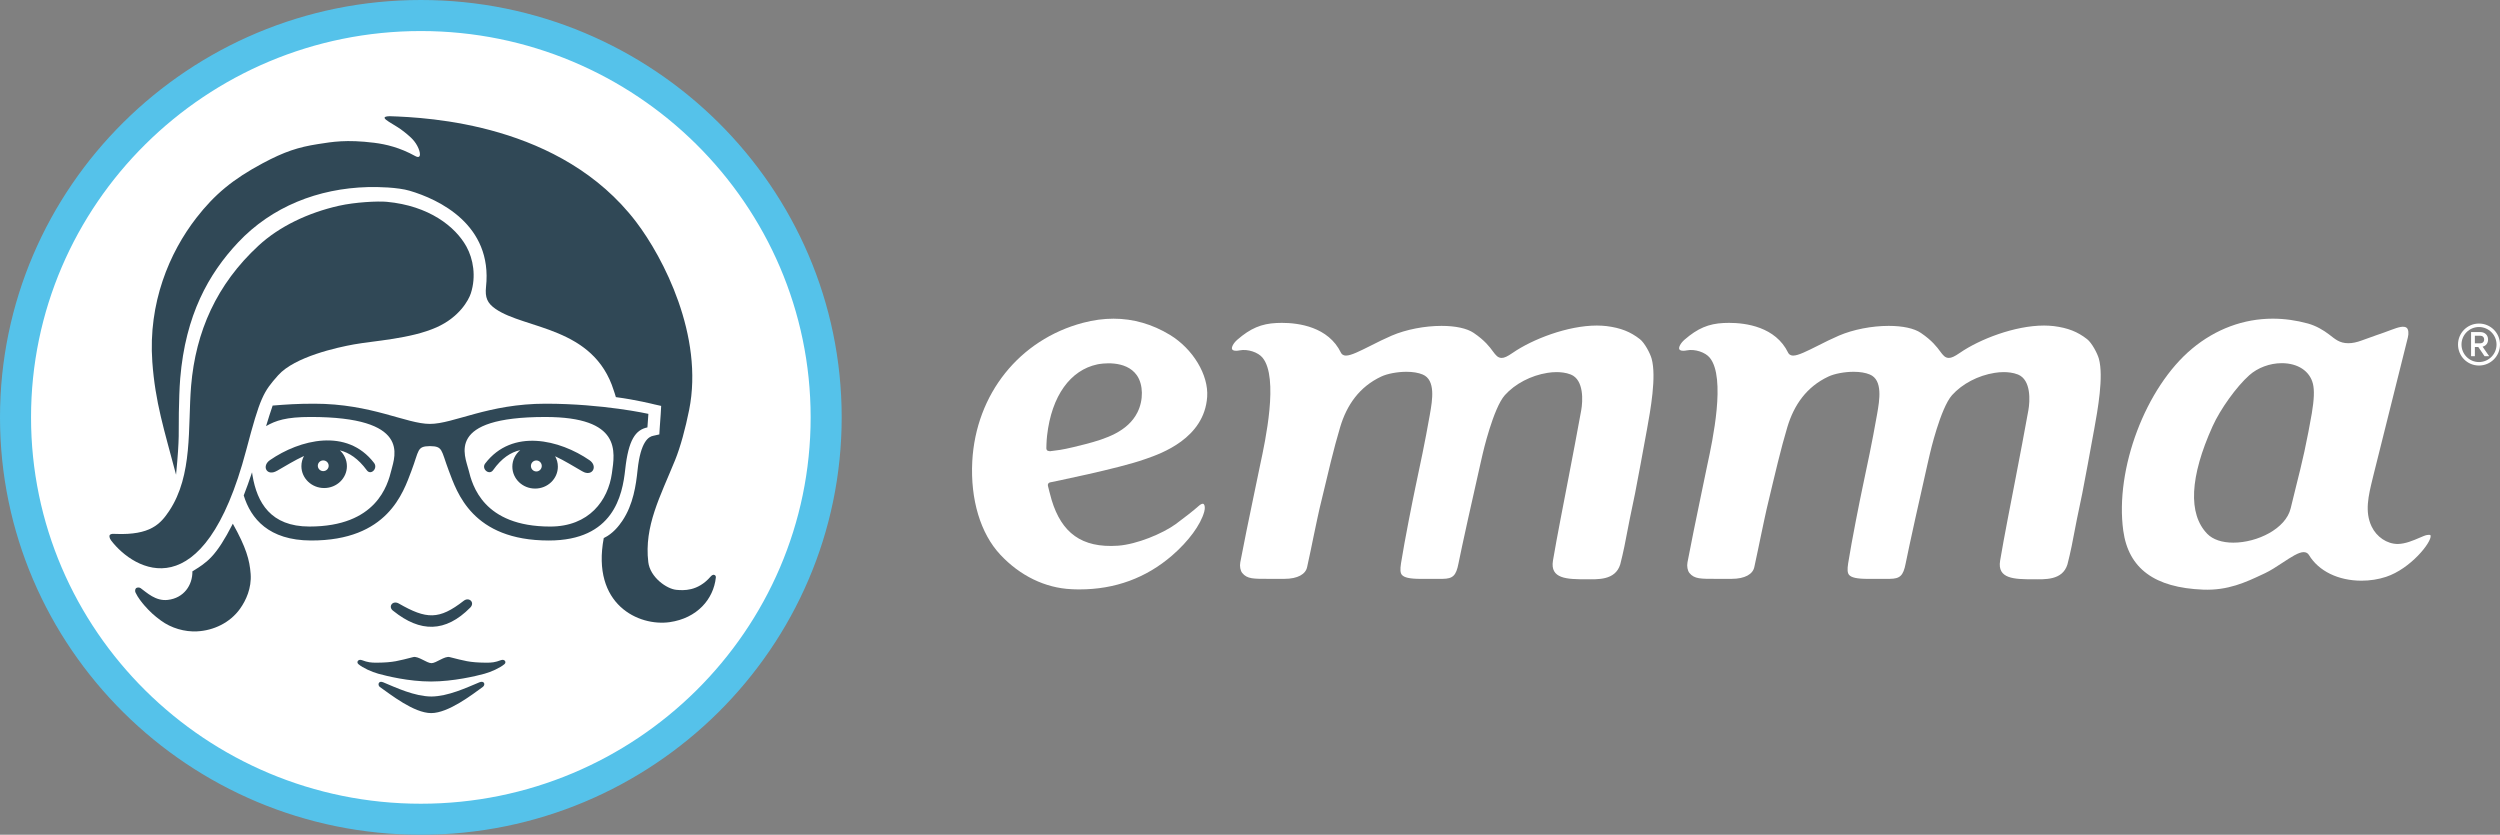 <?xml version="1.0" encoding="utf-8"?>
<!-- Generator: Adobe Illustrator 17.1.0, SVG Export Plug-In . SVG Version: 6.00 Build 0)  -->
<!DOCTYPE svg PUBLIC "-//W3C//DTD SVG 1.1//EN" "http://www.w3.org/Graphics/SVG/1.1/DTD/svg11.dtd">
<svg version="1.1" id="Layer_1" xmlns="http://www.w3.org/2000/svg" xmlns:xlink="http://www.w3.org/1999/xlink" x="0px" y="0px"
	 viewBox="0 0 300 100.171" enable-background="new 0 0 300 100.171" xml:space="preserve">
<rect x="0" y="0" width="300" height="100.171" fill="#808080" stroke="none"/>
<g>
	<g>
		<g>
			<g>
				<path fill="#FFFFFF" d="M99.139,50.082c0,26.633-21.778,48.226-48.64,48.226c-26.861,0-48.636-21.593-48.636-48.226
					c0-26.633,21.775-48.22,48.636-48.22C77.361,1.862,99.139,23.449,99.139,50.082z"/>
			</g>
			<g>
				<path fill="#55C2EA" d="M50.499,100.171C22.653,100.171,0,77.701,0,50.082C0,22.466,22.653,0,50.499,0
					c27.848,0,50.503,22.466,50.503,50.082C101.001,77.701,78.346,100.171,50.499,100.171z M50.499,3.725
					c-25.791,0-46.774,20.797-46.774,46.358c0,25.565,20.983,46.364,46.774,46.364c25.792,0,46.778-20.799,46.778-46.364
					C97.277,24.521,76.291,3.725,50.499,3.725z"/>
			</g>
		</g>
		<g>
			<g>
				<g>
					<path fill="#304856" d="M75.026,56.329c0.386-3.538,1.231-4.748,2.665-5.041l0.116-1.625c0,0-5.437-1.219-12.328-1.219
						c-6.895,0-11.046,2.425-13.889,2.425c-2.841,0-6.995-2.425-13.887-2.425c-2.076,0-3.343,0.094-4.984,0.224
						c-0.252,0.739-0.516,1.556-0.79,2.465c1.166-0.668,2.39-1.097,5.341-1.097c12.013,0,10.14,4.61,9.696,6.381
						c-0.443,1.783-1.779,6.767-9.834,6.767c-4.667,0-6.282-2.884-6.828-6.115c-0.02-0.128-0.036-0.26-0.059-0.392
						c-0.329,0.987-0.656,1.905-0.997,2.774c0.851,2.782,3.002,5.394,8.073,5.408c9.208,0.026,11.064-5.748,12.051-8.357
						c0.944-2.486,0.638-2.945,2.218-2.969c1.58,0.024,1.32,0.439,2.258,2.931c0.989,2.606,2.803,8.396,12.015,8.396
						C73.616,64.861,74.689,59.453,75.026,56.329z M66.027,63.186c-8.055,0-9.354-4.984-9.793-6.775
						c-0.439-1.775-2.813-6.373,9.198-6.373c9.186,0,8.359,4.163,7.996,6.755C72.975,60.04,70.7,63.186,66.027,63.186z"/>
				</g>
				<g>
					<path fill="#304856" d="M27.939,62.845c-2.006,3.916-3.052,4.622-4.85,5.715c0.024,1.661-1.026,3.207-2.951,3.428
						c-1.471,0.174-2.527-0.886-3.262-1.41c-0.179-0.13-0.449-0.077-0.54-0.002c-0.067,0.063-0.197,0.25-0.065,0.546
						c0.27,0.585,0.78,1.211,1.058,1.531c0.664,0.756,1.166,1.215,1.972,1.807c1.253,0.926,2.866,1.377,4.336,1.304
						c1.978-0.094,3.97-1.028,5.173-2.721c0.711-0.999,1.389-2.466,1.269-4.163C29.958,67.193,29.529,65.686,27.939,62.845z"/>
				</g>
				<g>
					<g>
						<path fill="#304856" d="M55.978,29.601c-1.326-2.411-4.497-4.911-9.568-5.384c-1.074-0.098-3.786,0.036-5.737,0.475
							c-3.715,0.837-7.167,2.49-9.645,4.781c-5.031,4.643-7.545,10.309-8.095,16.828c-0.41,4.96,0.236,10.719-2.64,15.025
							c-1.048,1.57-2.275,2.9-6.379,2.746c-0.36-0.018-0.597-0.032-0.735,0.118c-0.085,0.089-0.067,0.372,0.16,0.672
							c2.734,3.587,11.099,8.512,16.207-10.847c1.676-6.347,2.045-6.974,3.834-8.985c1.994-2.232,7.114-3.345,9.09-3.702
							c2.395-0.433,6.802-0.664,9.913-2.047c2.754-1.227,3.859-3.284,4.117-4.078C57.16,33.161,56.784,31.067,55.978,29.601z"/>
					</g>
					<g>
						<path fill="#304856" d="M85.672,68.978c-0.102-0.02-0.258,0.045-0.402,0.217c-1.556,1.797-3.282,1.659-4.096,1.586
							c-1.17-0.098-3.164-1.515-3.379-3.327c-0.512-4.322,1.442-7.878,3.213-12.23c0.652-1.604,1.245-3.82,1.69-6.032
							c1.779-8.887-3.099-18.284-6.363-22.565C67.351,14.834,51.388,14.099,46.76,13.944c-0.089,0-0.215,0.008-0.282,0.02
							c-1.141,0.156,0.948,0.942,2.094,1.913c0.447,0.374,1.068,0.82,1.495,1.613c0.427,0.792,0.526,1.659-0.244,1.233
							c-1.828-1.012-3.493-1.412-4.925-1.59c-3.349-0.412-5.004-0.114-6.763,0.161c-2.34,0.367-3.993,0.9-6.584,2.283
							c-3.615,1.931-5.794,3.751-7.982,6.562c-3.248,4.184-5.796,10.215-5.291,17.277c0.351,4.88,1.411,8.095,2.849,13.552
							c0.447-4.614,0.291-5.173,0.335-7.453c0.032-1.458,0.061-2.839,0.165-4.115c0.634-7.6,3.398-12.535,6.942-16.306
							c4.049-4.304,9.616-6.485,15.577-6.643c1.21-0.035,3.593,0.025,5.004,0.437c3.509,1.034,9.978,4.072,9.174,11.525
							c-0.14,1.304,0.162,1.97,1.125,2.644c3.53,2.47,11.797,2.11,14.206,9.813c0,0.008,0.002,0.008,0.004,0.014
							c0.039,0.108,0.073,0.213,0.11,0.327c0.083,0.256,0.067,0.203,0.136,0.445c2.433,0.319,4.498,0.843,4.616,0.871l0.819,0.183
							l-0.057,1.024l-0.116,1.621l-0.047,0.776l-0.741,0.167c-0.512,0.098-1.511,0.63-1.873,4.135
							c-0.183,1.746-0.506,4.106-1.824,6.064c-0.418,0.621-1.152,1.568-2.23,2.066c-1.503,8.004,4.208,10.624,7.912,10.096
							c3.284-0.471,5.26-2.75,5.538-5.358C85.922,69.092,85.804,69.004,85.672,68.978z"/>
					</g>
				</g>
				<g>
					<path fill="#304856" d="M44.02,56.435c0.485,0.654,1.363-0.235,0.869-0.881c-3.264-4.257-8.94-2.79-12.488-0.345
						c-0.981,0.674-0.457,1.832,0.607,1.399l0.262-0.128c0.983-0.56,2.069-1.239,3.209-1.763c-0.199,0.361-0.311,0.784-0.311,1.223
						c0,1.45,1.224,2.624,2.73,2.624c1.509,0,2.731-1.174,2.731-2.624c0-0.747-0.323-1.422-0.841-1.897
						C41.898,54.315,42.99,55.034,44.02,56.435z M38.786,56.535c-0.357,0-0.648-0.291-0.648-0.644s0.291-0.642,0.648-0.642
						c0.365,0,0.656,0.288,0.656,0.642S39.152,56.535,38.786,56.535z"/>
				</g>
				<g>
					<path fill="#304856" d="M70.741,55.225c-3.564-2.449-9.253-3.869-12.517,0.392c-0.496,0.644,0.475,1.468,0.946,0.802
						c1.028-1.446,2.132-2.157,3.258-2.404c-0.579,0.479-0.946,1.19-0.946,1.984c0,1.454,1.223,2.63,2.73,2.63
						c1.511,0,2.732-1.176,2.732-2.63c0-0.453-0.118-0.875-0.327-1.249c1.145,0.536,2.24,1.227,3.229,1.791l0.256,0.13
						C71.163,57.101,71.726,55.903,70.741,55.225z M64.364,56.575c-0.366,0-0.654-0.298-0.654-0.658
						c0-0.367,0.288-0.662,0.654-0.662c0.355,0,0.648,0.294,0.648,0.662C65.011,56.277,64.719,56.575,64.364,56.575z"/>
				</g>
				<g>
					<path fill="#304856" d="M56.427,72.914c0.603-0.613-0.136-1.316-0.776-0.823c-2.969,2.315-4.482,2.232-7.795,0.331
						c-0.76-0.43-1.347,0.418-0.648,0.896C50.425,75.901,53.451,75.924,56.427,72.914z"/>
				</g>
			</g>
			<g>
				<path fill="#304856" d="M57.528,81.878c-1.55,0.646-3.755,1.686-5.77,1.704c-2.015-0.018-4.224-1.058-5.772-1.706
					c-0.587-0.246-0.699,0.335-0.406,0.559c1.263,0.881,4.086,3.136,6.164,3.136c2.066,0,4.955-2.246,6.188-3.136
					C58.293,82.167,58.114,81.631,57.528,81.878z"/>
			</g>
			<g>
				<path fill="#304856" d="M60.107,79.22c-0.693,0.262-1.08,0.305-1.781,0.303c-2.037-0.02-2.585-0.229-4.375-0.674
					c-0.603-0.146-1.604,0.727-2.175,0.731c-0.571-0.004-1.582-0.877-2.185-0.731c-1.789,0.445-2.338,0.654-4.377,0.674
					c-0.697,0.002-1.085-0.041-1.777-0.303c-0.451-0.169-0.709,0.238-0.427,0.477c0.52,0.449,1.621,0.942,2.38,1.148
					c1.007,0.276,3.641,0.936,6.336,0.936c2.677-0.002,5.421-0.66,6.422-0.936c0.764-0.205,1.862-0.699,2.386-1.148
					C60.813,79.458,60.556,79.051,60.107,79.22z"/>
			</g>
		</g>
	</g>
	<g>
		<g>
			<g>
				<path fill-rule="evenodd" clip-rule="evenodd" fill="#FFFFFF" d="M116.672,55.369c-0.236,4.578,0.989,8.652,3.361,11.188
					c2.362,2.533,5.392,4.003,8.532,4.145c0.29,0.014,0.621,0.03,0.987,0.026c4.247,0,7.979-1.371,11.093-4.062
					c1.982-1.716,3.428-3.682,3.863-5.258c0.126-0.459,0.059-0.766-0.035-0.887c-0.039-0.049-0.077-0.071-0.136-0.071
					c-0.065,0-0.244,0.026-0.532,0.297c-0.418,0.39-1.905,1.554-2.713,2.141c-1.576,1.145-4.671,2.433-6.921,2.595
					c-4.407,0.307-6.787-1.58-7.971-5.475c-0.162-0.538-0.439-1.667-0.449-1.718c-0.025-0.085-0.008-0.177,0.038-0.258
					c0.051-0.075,0.128-0.132,0.215-0.146c0.077-0.02,8.219-1.653,11.351-2.772l0.225-0.077c1.716-0.601,6.948-2.421,7.281-7.421
					c0.179-2.622-1.702-5.745-4.464-7.429c-2.128-1.292-4.407-1.946-6.775-1.946c-1.188,0-2.417,0.164-3.656,0.493
					C122.324,40.756,117.106,47.288,116.672,55.369z M125.648,52.28c0.548-4.823,2.821-7.868,6.02-8.552
					c0.365-0.081,3.42-0.623,4.764,1.322c0.766,1.107,0.796,2.965,0.065,4.426c-1.158,2.323-3.82,3.189-6.227,3.816
					c-0.701,0.183-2.281,0.577-3.042,0.691c-0.609,0.093-1.296,0.166-1.296,0.166c-0.008,0,0.195,0,0.183,0
					c-0.085,0-0.382-0.03-0.443-0.089c-0.069-0.063-0.11-0.155-0.11-0.252C125.563,53.774,125.573,52.938,125.648,52.28z"/>
			</g>
			<g>
				<path fill-rule="evenodd" clip-rule="evenodd" fill="#FFFFFF" d="M194.427,67.733c0.098-0.317,0.447-1.877,0.504-2.179
					c0.313-1.671,0.955-4.884,1.279-6.361c0.148-0.676,1.141-6.101,1.399-7.52l0.02-0.104c0.433-2.388,1.158-6.383,0.567-8.522
					c-0.173-0.642-0.843-1.909-1.409-2.348c-1.15-0.896-2.303-1.348-3.989-1.566c-0.368-0.038-0.762-0.067-1.17-0.067
					c-3.518,0-7.746,1.647-10.106,3.276c-0.648,0.445-1.005,0.609-1.324,0.609c-0.463,0-0.715-0.341-1.04-0.772
					c-0.384-0.53-0.973-1.32-2.315-2.23c-0.804-0.546-2.177-0.843-3.863-0.843c-2.025,0-4.257,0.433-5.967,1.166
					c-0.853,0.365-1.734,0.806-2.51,1.2c-1.332,0.668-2.38,1.198-2.979,1.198c-0.388,0-0.546-0.211-0.607-0.339
					c-1.511-3.119-5.091-3.587-7.088-3.587c-0.219,0-0.433,0.006-0.646,0.016c-1.82,0.085-3.134,0.644-4.695,1.998
					c-0.528,0.455-0.752,0.981-0.624,1.168c0.026,0.041,0.116,0.168,0.469,0.168c0.126,0,0.276-0.02,0.435-0.051
					c0.952-0.185,2.21,0.223,2.748,0.894c1.948,2.404,0.323,9.966-0.29,12.811c0,0-0.5,2.397-0.741,3.568
					c-0.599,2.872-1.29,6.227-1.651,8.166c-0.089,0.467,0.008,0.993,0.229,1.269c0.599,0.747,1.401,0.707,3.134,0.711
					c0,0,1.535,0,1.933,0c1.613,0,2.543-0.573,2.72-1.397c0.323-1.487,0.581-2.689,0.79-3.749c0.193-0.975,0.699-3.266,0.699-3.266
					c1.072-4.484,1.694-7.167,2.474-9.775c0.8-2.695,2.323-4.86,4.927-6.085c0.723-0.345,1.942-0.575,3.032-0.575
					c0.766,0,1.44,0.112,1.946,0.325c1.59,0.658,1.162,3.105,0.879,4.72l-0.02,0.122c-0.56,3.217-1.247,6.422-1.615,8.146
					l-0.108,0.514c-0.307,1.442-1.304,6.442-1.734,9.158c-0.118,0.743-0.085,1.158,0.106,1.383c0.27,0.315,0.887,0.483,2.319,0.483
					c0.825,0,2.191,0,2.579-0.004c1.21-0.016,1.608-0.364,1.893-1.844c0.341-1.743,1.852-8.567,2.632-11.964l0.274-1.196
					c0.01-0.053,1.261-5.475,2.662-7.043c1.223-1.361,3.13-2.358,5.106-2.671c0.345-0.057,0.723-0.091,1.093-0.091
					c0.455,0,1.125,0.053,1.714,0.29c1.596,0.648,1.442,3.193,1.247,4.293c-0.459,2.555-0.997,5.349-1.515,8.048
					c-0.575,3.008-1.389,7.106-1.876,9.992c-0.366,2.185,1.68,2.242,3.972,2.238C191.651,69.512,193.822,69.689,194.427,67.733z"/>
			</g>
			<g>
				<path fill-rule="evenodd" clip-rule="evenodd" fill="#FFFFFF" d="M248.092,67.733c0.098-0.317,0.447-1.877,0.504-2.179
					c0.309-1.671,0.955-4.884,1.279-6.361c0.15-0.676,1.141-6.101,1.397-7.52l0.022-0.104c0.431-2.388,1.16-6.383,0.571-8.522
					c-0.179-0.642-0.847-1.909-1.414-2.348c-1.145-0.896-2.303-1.348-3.989-1.566c-0.37-0.038-0.764-0.067-1.17-0.067
					c-3.516,0-7.748,1.647-10.106,3.276c-0.648,0.445-1.007,0.609-1.324,0.609c-0.461,0-0.715-0.341-1.034-0.772
					c-0.392-0.53-0.979-1.32-2.325-2.23c-0.8-0.546-2.173-0.843-3.859-0.843c-2.027,0-4.257,0.433-5.967,1.166
					c-0.853,0.365-1.734,0.806-2.51,1.2c-1.332,0.668-2.38,1.198-2.977,1.198c-0.386,0-0.548-0.211-0.609-0.339
					c-1.511-3.119-5.09-3.587-7.09-3.587c-0.215,0-0.428,0.006-0.644,0.016c-1.82,0.085-3.134,0.644-4.696,1.998
					c-0.526,0.455-0.751,0.981-0.623,1.168c0.028,0.041,0.114,0.168,0.469,0.168c0.126,0,0.276-0.02,0.439-0.051
					c0.948-0.185,2.205,0.223,2.744,0.894c1.948,2.404,0.323,9.966-0.292,12.811c0,0-0.498,2.397-0.741,3.568
					c-0.597,2.872-1.285,6.227-1.649,8.166c-0.089,0.467,0.01,0.993,0.227,1.269c0.601,0.747,1.405,0.707,3.138,0.711
					c0,0,1.537,0,1.931,0c1.613,0,2.543-0.573,2.721-1.397c0.317-1.487,0.579-2.689,0.79-3.749c0.193-0.975,0.701-3.266,0.701-3.266
					c1.068-4.484,1.69-7.167,2.47-9.775c0.804-2.695,2.321-4.86,4.927-6.085c0.723-0.345,1.942-0.575,3.032-0.575
					c0.766,0,1.44,0.112,1.943,0.325c1.592,0.658,1.164,3.105,0.882,4.72l-0.022,0.122c-0.56,3.217-1.245,6.422-1.613,8.146
					l-0.108,0.514c-0.309,1.442-1.308,6.442-1.737,9.158c-0.118,0.743-0.085,1.158,0.108,1.383c0.268,0.315,0.887,0.483,2.315,0.483
					c0.829,0,2.197,0,2.585-0.004c1.208-0.016,1.607-0.364,1.893-1.844c0.339-1.743,1.85-8.567,2.63-11.964l0.276-1.196
					c0.01-0.053,1.261-5.475,2.661-7.043c1.223-1.361,3.128-2.358,5.108-2.671c0.343-0.057,0.721-0.091,1.088-0.091
					c0.459,0,1.127,0.053,1.716,0.29c1.596,0.648,1.442,3.193,1.245,4.293c-0.459,2.555-0.993,5.349-1.513,8.048
					c-0.577,3.008-1.391,7.106-1.876,9.992c-0.366,2.185,1.68,2.242,3.974,2.238C245.316,69.512,247.489,69.689,248.092,67.733z"/>
			</g>
			<g>
				<path fill-rule="evenodd" clip-rule="evenodd" fill="#FFFFFF" d="M283.381,69.683c1.02,0,2.035-0.161,2.941-0.461
					c2.937-0.967,5.481-4.147,5.353-4.945c-0.008-0.039-0.016-0.098-0.219-0.098c-0.073,0-0.158,0.01-0.244,0.028
					c-0.197,0.035-0.528,0.179-0.883,0.331c-0.741,0.319-1.667,0.721-2.585,0.739h-0.002c-1.31,0-2.551-0.845-3.148-2.1
					c-0.847-1.773-0.38-3.694,0.116-5.729l0.085-0.349c0.309-1.269,4.123-16.509,4.143-16.58c0.134-0.516,0.077-1.001-0.13-1.178
					c-0.341-0.292-1.076-0.049-1.785,0.217c-0.662,0.252-1.267,0.465-1.875,0.672c-0.577,0.203-1.145,0.404-1.734,0.623
					c-0.595,0.221-1.123,0.333-1.613,0.333c-1.089,0-1.6-0.512-2.352-1.082c-0.638-0.481-1.495-1.001-2.486-1.279
					c-1.411-0.388-2.833-0.585-4.228-0.585c-3.503,0-6.852,1.243-9.683,3.599c-5.569,4.635-9.277,14.442-8.258,21.851
					c0.626,4.531,3.757,6.838,9.578,7.066c2.983,0.118,5.116-0.881,7.161-1.846l0.262-0.122c0.66-0.309,1.395-0.792,2.102-1.257
					c1.085-0.711,1.939-1.275,2.543-1.275c0.278,0,0.504,0.122,0.634,0.343C278.235,68.529,280.591,69.683,283.381,69.683z
					 M277.418,49.601c-0.217,1.288-0.577,3.132-0.892,4.588c-0.319,1.466-0.636,2.731-0.973,4.074
					c-0.219,0.877-0.443,1.769-0.668,2.721c-0.579,2.474-4.029,4.135-6.887,4.135l0,0c-1.351,0-2.455-0.372-3.119-1.052
					c-2.327-2.38-2.108-6.85,0.636-12.925c0.932-2.057,2.857-4.738,4.393-6.109c1.015-0.906,2.474-1.452,3.899-1.452
					c1.94,0,3.371,0.95,3.745,2.476C277.739,46.825,277.695,47.954,277.418,49.601z"/>
			</g>
		</g>
		<g>
			<g>
				<g>
					<path fill="#FFFFFF" d="M297.476,43.864c-1.397,0-2.514-1.127-2.514-2.52c0-1.393,1.117-2.518,2.514-2.518
						c1.397,0,2.524,1.125,2.524,2.518C300,42.736,298.873,43.864,297.476,43.864L297.476,43.864z M297.476,39.243
						c-1.16,0-2.096,0.94-2.096,2.1c0,1.162,0.936,2.104,2.096,2.104c1.162,0,2.108-0.942,2.108-2.104
						C299.584,40.184,298.637,39.243,297.476,39.243L297.476,39.243z"/>
				</g>
			</g>
			<g>
				<path fill="#FFFFFF" d="M297.91,41.601c0.353-0.085,0.658-0.361,0.658-0.859c0-0.526-0.382-0.893-0.928-0.893h-1.111v2.898
					h0.455v-1.103h0.414l0.749,1.103h0.554L297.91,41.601z M296.984,40.285h0.636c0.291,0,0.477,0.179,0.477,0.457
					c0,0.278-0.191,0.461-0.477,0.461h-0.636V40.285z"/>
			</g>
		</g>
	</g>
</g>
</svg>
